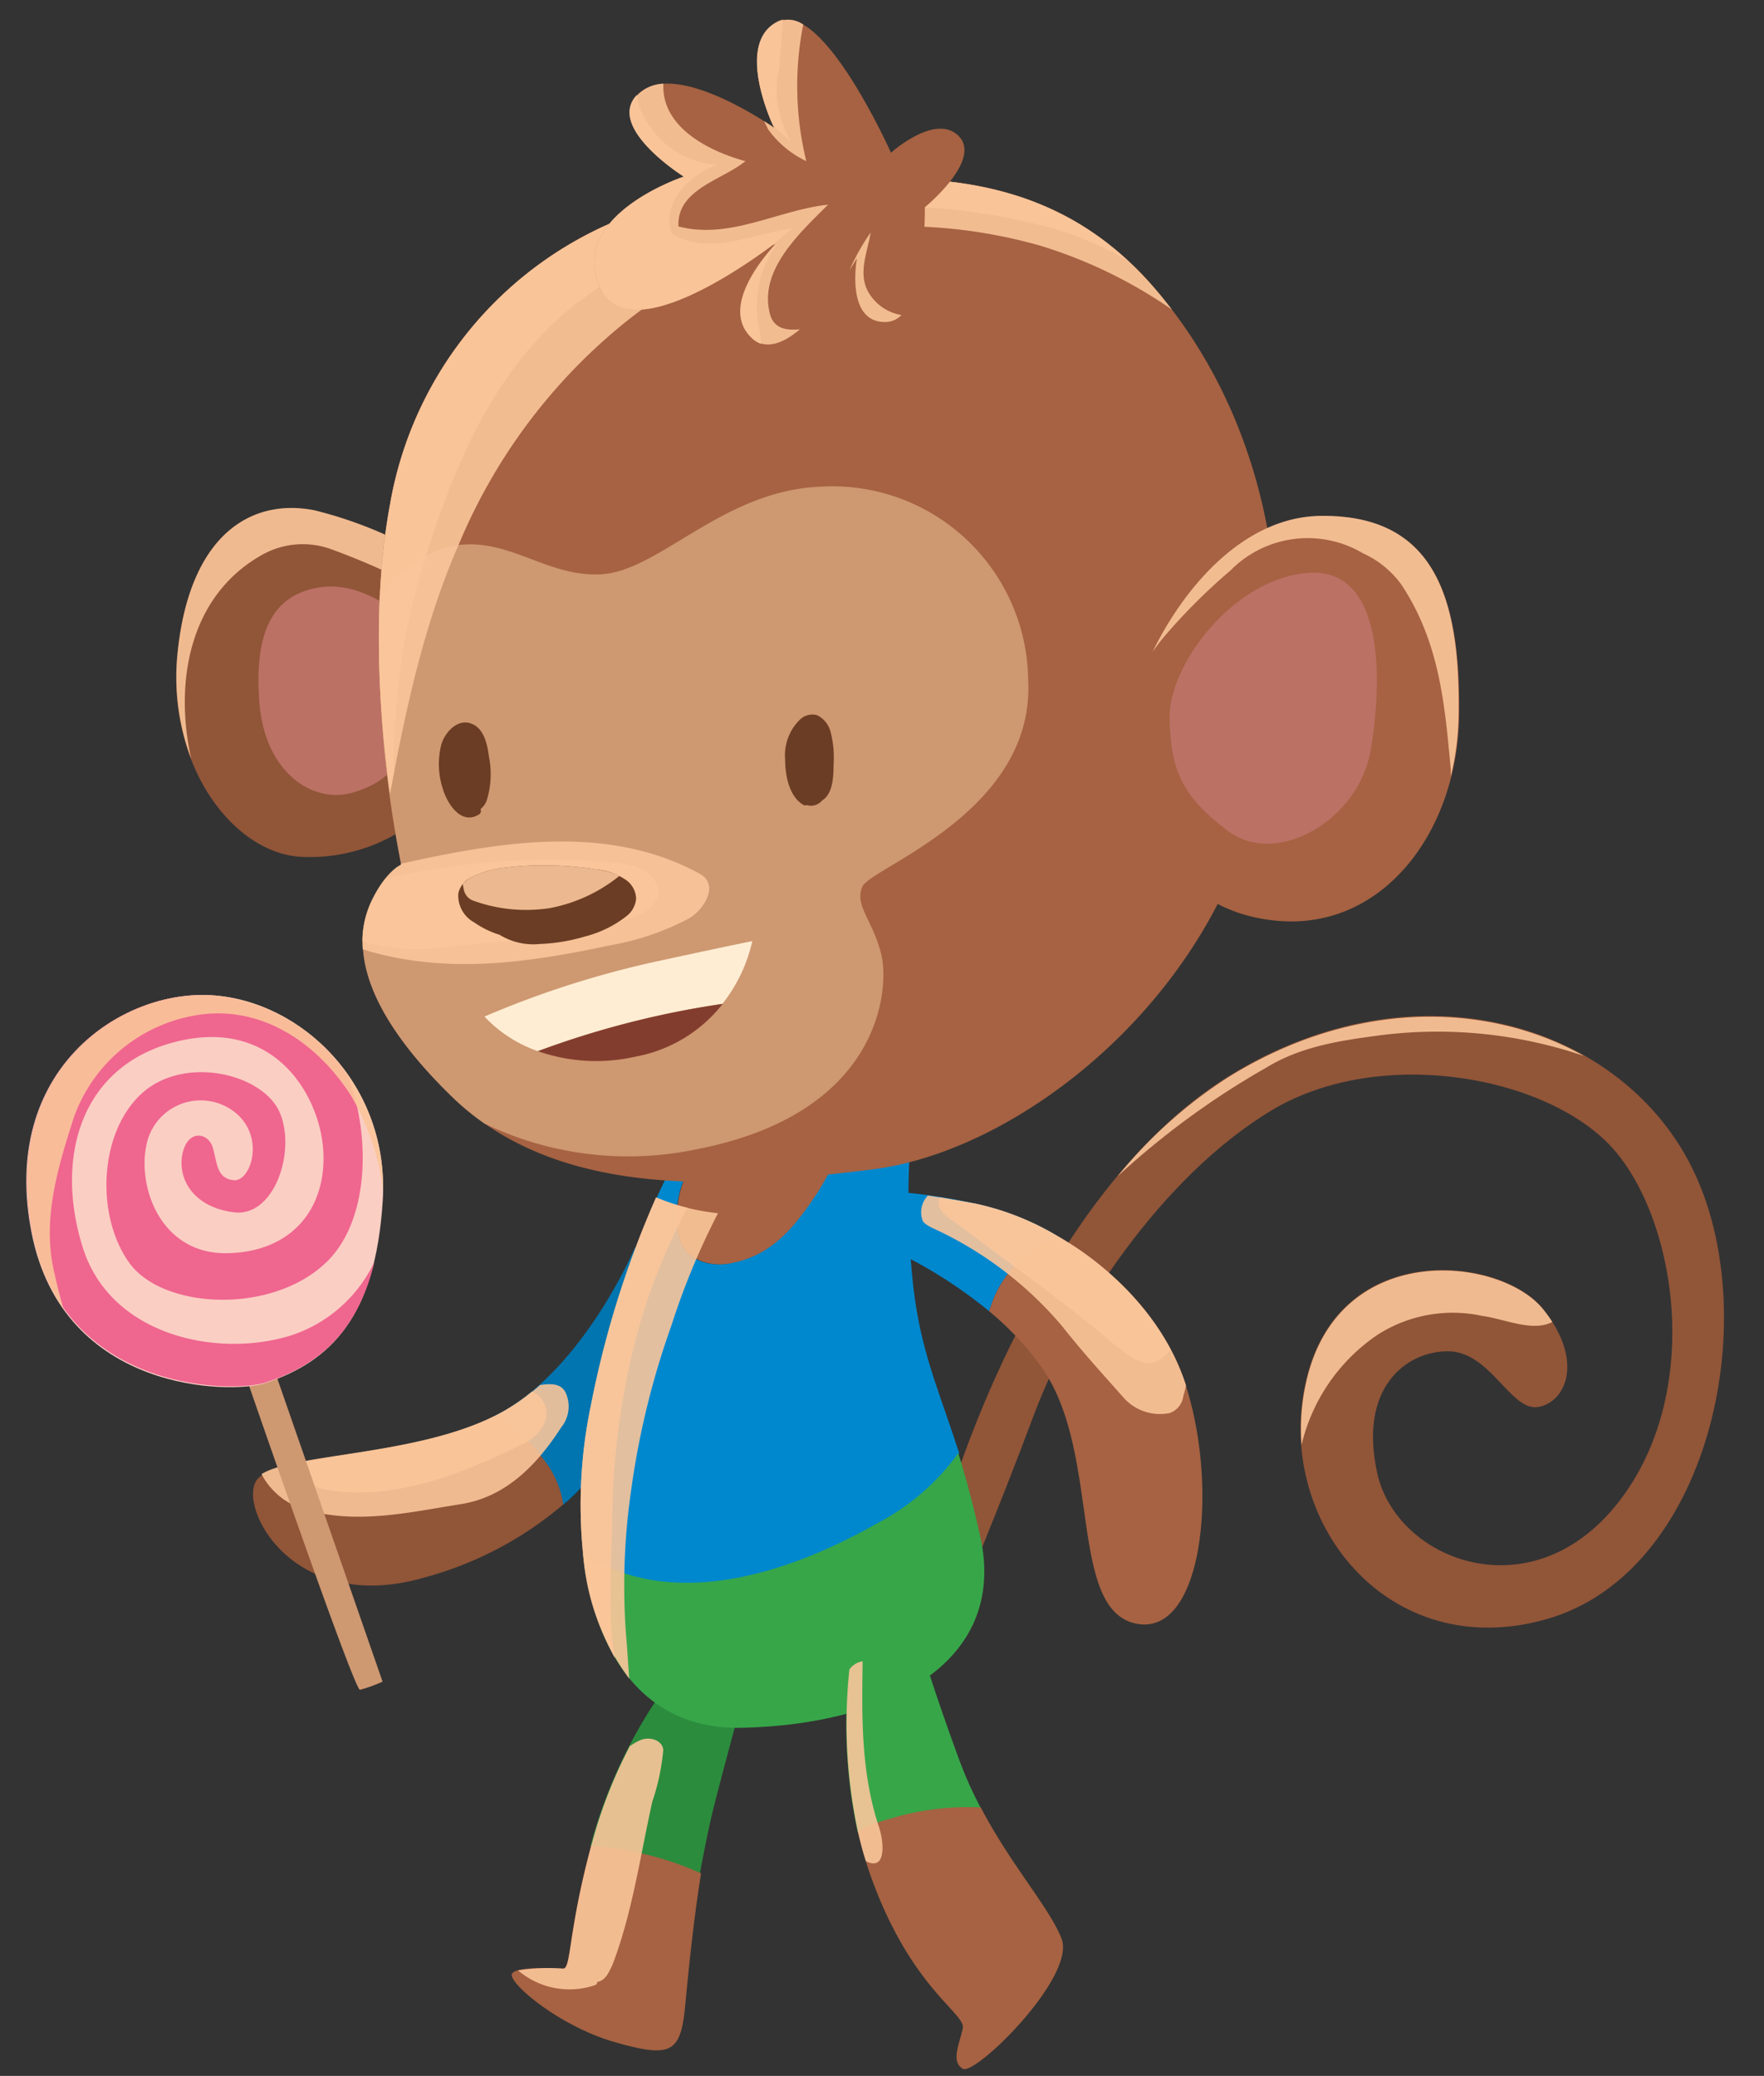 <svg xmlns="http://www.w3.org/2000/svg" viewBox="-1.85 -1.34 120.85 142.21"><rect x="-1.85" y="-1.34" width="120.85" height="142.21" fill="#333333" stroke="none"/><title>Depositphotos_126046816_01</title><g data-name="Layer 2"><g data-name="Layer 1" style="isolation:isolate"><path d="M63.29 101s6-20.49 19-28.59 27.29-3.54 32 6.71.84 27.29-10.15 30.45-18.81-6.89-16.48-16.48 13.32-8.38 16.21-4.75 1.49 6.43-.37 6.71-3.26-3.82-6.15-3.82-6.15 2.51-4.84 8.38 10.34 9.5 16.3 2.23 4.38-19 .09-24.21-16.11-7.45-23.66-2.89S71.58 88.65 69 95.54s-4.84 12.2-4.84 12.2z" fill="#915538"/><path d="M92.88 69.56A31.09 31.09 0 0 1 106.67 71c-6.59-3.71-15.75-3.9-24.38 1.46a32.18 32.18 0 0 0-7.58 6.79 55.54 55.54 0 0 1 10.17-7.44c2.47-1.51 5.2-1.88 8-2.25z" style="mix-blend-mode:overlay" fill="#fbc69a" opacity=".9"/><path d="M92.51 90.11a9.53 9.53 0 0 1 7.2-1.3c1.55.21 3.43 1.12 4.79.41a10.32 10.32 0 0 0-.61-.84C101 84.74 90 83.53 87.69 93.12a14.59 14.59 0 0 0-.37 4.52 12.61 12.61 0 0 1 5.19-7.53z" style="mix-blend-mode:overlay" fill="#fbc69a" opacity=".9"/><path d="M32.27 95.54l-.2.1a10.11 10.11 0 0 1 3.22 2.92 6.53 6.53 0 0 1 1.43 3.19 13.29 13.29 0 0 0 3.46-4.44c.74-1.77 1.49-13.23 1.49-13.23s-3.53 8.39-9.4 11.46z" fill="#0075b0"/><path d="M32.08 95.65c-5.88 3-15.18 2.53-16.38 4.46s2.61 9.22 11.55 6.61a24.45 24.45 0 0 0 9.49-5 6.53 6.53 0 0 0-1.43-3.19 10.11 10.11 0 0 0-3.23-2.88z" fill="#915538"/><path d="M19.11 102.09c3.48 1 7 .19 10.49-.37 3.1-.44 5.28-2.61 7-5.28a2.27 2.27 0 0 0 .27-2.44c-.33-.58-1-.56-1.72-.46a14.13 14.13 0 0 1-2.88 2l-.2.1c-5.42 2.73-13.74 2.58-16 4a4.24 4.24 0 0 0 .69 1 4.85 4.85 0 0 0 2.35 1.45z" style="mix-blend-mode:overlay" fill="#fbc69a" opacity=".9"/><path d="M33.89 97.62c1.06-.43 2.11-1.68 1.55-2.79a1.59 1.59 0 0 0-.85-.84 13.57 13.57 0 0 1-2.32 1.56l-.2.1c-4.78 2.41-11.81 2.57-14.92 3.59a8.46 8.46 0 0 0 3.85 1.55c4.63.56 8.92-1.24 12.89-3.17z" style="mix-blend-mode:overlay" fill="#fbc69a" opacity=".9"/><path d="M47.09 122.29c1.18-4.59 2.24-8.32 2.24-8.32l-5-.56a33.91 33.91 0 0 0-5.53 11l-.2.72a21.85 21.85 0 0 1 7.5 1.87c.3-1.63.62-3.24.99-4.71z" fill="#2b8c3d"/><path d="M38.64 125.12c-1.58 5.88-1.36 8.4-1.91 8.4s-3-.19-3.48.31 3.1 3.6 7 4.72 4.53.74 4.84-2.48c.21-2.19.54-5.65 1.09-9.08a21.85 21.85 0 0 0-7.54-1.87z" fill="#a66242"/><path d="M38.8 134.69s.31-.06.25-.25c.62-.12.81-.68 1.06-1.18 1.37-3.6 1.86-7.26 2.73-11.18a15.07 15.07 0 0 0 .75-3.54c-.06-.68-.93-.93-1.55-.68a4.07 4.07 0 0 0-.74.42 32.54 32.54 0 0 0-2.45 6.12l-.2.72c-1.58 5.88-1.36 8.4-1.91 8.4a13.71 13.71 0 0 0-3.1.12 5.42 5.42 0 0 0 5.16 1.05z" style="mix-blend-mode:overlay" fill="#fbc69a" opacity=".9"/><path d="M14.81 92.42c.06.19 7.58 22 8 22a9.83 9.83 0 0 0 1.55-.56l-7.7-22.17z" fill="#ce9871"/><path d="M16.3 93.42c-2.21.73-13.85.75-16-10.37s6.12-16.58 12.33-16.21S24.87 73 24.37 80.93s-3.54 11-8.07 12.49z" fill="#fbcec3"/><path d="M18.16 90.12c-5 1.61-12.42.1-14.34-6S3.62 71.62 10.3 70s9.78 3.73 10 7.51-2 6.89-6.53 7-6.17-4.38-5.61-7.3a3.79 3.79 0 0 1 6-2.42c2.23 1.68 1.18 4.84 0 4.72s-1.12-1.18-1.43-2.23-1.73-1.28-2.08.43.75 3.66 3.54 4 4.28-4.28 3.1-6.89-6.52-3.91-9.44-1.24S4.69 81.93 7 85.16s9.9 3.58 13.6-.12c2.88-2.89 2.93-8.61 1.4-12.65a12.61 12.61 0 0 0-9.41-5.54C6.42 66.47-1.77 71.93.34 83s13.75 11.09 16 10.37c3.63-1.19 6.3-3.42 7.47-8.29a9.63 9.63 0 0 1-5.65 5.04z" fill="#ef668f"/><path d="M12.63 66.84C6.42 66.47-1.77 71.93.34 83a13.29 13.29 0 0 0 2.16 5.33c-.21-.76-.42-1.53-.59-2.32-.93-3.73.19-7.33 1.3-10.8a10.75 10.75 0 0 1 8.38-7c4.47-.75 8.32 1.92 10.62 5.53a16.94 16.94 0 0 1 2.18 6.49c.13-7.51-5.72-13.03-11.76-13.39z" style="mix-blend-mode:overlay" fill="#fbc69a" opacity=".9"/><path d="M44.8 83.73c.5 1.3 2.17 1.8 3.66 1.43 2.61-.56 4.16-2.42 5.65-4.66a14.17 14.17 0 0 0 2-4.57L46 77.83a6.45 6.45 0 0 0-1.2 5.9z" fill="#a66242"/><path d="M60.68 86.42a54.7 54.7 0 0 1 0-11.36l-4.62.87a14.17 14.17 0 0 1-2 4.57c-1.49 2.24-3 4.1-5.65 4.66-1.49.37-3.17-.12-3.66-1.43a6.45 6.45 0 0 1 1.25-5.9l-1.57.3s-3.57 6.05-5.74 16.76a33.32 33.32 0 0 0-.54 10.25c6.19 4 14.11 1.34 20.18-2.1a15.85 15.85 0 0 0 5.53-4.83c-1.45-4.51-2.7-7.11-3.18-11.79z" fill="#0088cf"/><path d="M65.3 103.88c-.5-2.25-1-4.08-1.5-5.67a15.85 15.85 0 0 1-5.53 4.79c-6.06 3.44-14 6.06-20.18 2.1.78 6.78 4.13 12.11 10.94 11.92 10.07-.24 18.19-4.53 16.27-13.14z" fill="#37a649"/><path d="M38.64 94.89a33.32 33.32 0 0 0-.54 10.25 16.39 16.39 0 0 0 3.16 8.52c-.08-1-.13-2-.22-3a45.63 45.63 0 0 1 .37-10.06 55.93 55.93 0 0 1 2.73-11.11 49.8 49.8 0 0 1 3.2-7.72 14.83 14.83 0 0 1-4.24-1.08 66.92 66.92 0 0 0-4.46 14.2z" style="mix-blend-mode:overlay" fill="#fbc69a" opacity=".9"/><path d="M40.1 102.47a51 51 0 0 1 1.24-10.56 41.2 41.2 0 0 1 3.91-10.51 13.14 13.14 0 0 1-2.15-.71 66.92 66.92 0 0 0-4.46 14.21 33.32 33.32 0 0 0-.54 10.25 18.08 18.08 0 0 0 2.18 7.1c-.54-3.25-.22-6.54-.18-9.78z" style="mix-blend-mode:overlay" fill="#fbc69a" opacity=".9"/><path d="M65.34 122.51a26.89 26.89 0 0 1-1.47-3.28c-2.1-5.71-3-9-3-9l-4.39 1.64a35 35 0 0 0 .43 12.3 9.69 9.69 0 0 1 2.22-.86 18.13 18.13 0 0 1 6.21-.8z" fill="#37a649"/><path d="M70.88 131.48c-.79-2.08-3.44-5-5.54-9a18.13 18.13 0 0 0-6.2.77 9.69 9.69 0 0 0-2.22.86 26.33 26.33 0 0 0 .92 3.17c2.73 7.58 6.46 9.31 6.27 10.31s-.86 2.3 0 2.79 7.76-6.29 6.77-8.9z" fill="#a66242"/><path d="M58 126.31c.81 0 .68-1.55.37-2.48-1.24-3.73-1.18-7.57-1.12-11.36a1.32 1.32 0 0 0-.91.56 35.43 35.43 0 0 0 .59 11.12c.15.67.33 1.36.54 2a1 1 0 0 0 .53.16z" style="mix-blend-mode:overlay" fill="#fbc69a" opacity=".9"/><path d="M70.64 83.36A18.52 18.52 0 0 0 65 81.12a40 40 0 0 0-6.16-.87l-1 3.41a31.46 31.46 0 0 1 8.08 4.83 7.7 7.7 0 0 1 4.72-5.13z" fill="#0088cf"/><path d="M79.38 93.54c-1.48-4.6-5.11-8.06-8.74-10.18a7.7 7.7 0 0 0-4.72 5.13 20.36 20.36 0 0 1 3.62 3.88c4.07 5.82 1.77 16.44 6.37 17.5s5.77-9.18 3.47-16.33z" fill="#a66242"/><path d="M61.34 82.22c.06.25.44.43.68.56a25.49 25.49 0 0 1 8.88 6.71c1.37 1.74 2.73 3.23 4.22 4.91a3.33 3.33 0 0 0 3.17 1.06 1.42 1.42 0 0 0 .93-1.18c.07-.22.13-.45.18-.67v-.06c-1.48-4.6-5.11-8.06-8.74-10.18A18.52 18.52 0 0 0 65 81.12c-1.34-.25-2.42-.43-3.28-.56a1.65 1.65 0 0 0-.38 1.66z" style="mix-blend-mode:overlay" fill="#fbc69a" opacity=".9"/><path d="M63.94 82.66c3.6 2.73 7 5.09 10.37 7.95 1 .81 2.24 1.86 3.23 1.24a2.29 2.29 0 0 0 .79-.77 20.25 20.25 0 0 0-7.7-7.72A18.52 18.52 0 0 0 65 81.12c-1-.18-1.77-.32-2.48-.44-.39.86.66 1.45 1.42 1.98z" style="mix-blend-mode:overlay" fill="#fbc69a" opacity=".9"/><path d="M26.48 55a11.8 11.8 0 0 1-7.64 2.36c-4.66-.19-9.38-6.27-8.51-14.16s5-10.43 9.38-9.56a29.1 29.1 0 0 1 8.75 3.79z" fill="#915538"/><path d="M19.71 33.62c-4.35-.87-8.51 1.68-9.37 9.56a15.87 15.87 0 0 0 .91 7.46c-1.18-5.27-.13-11.28 5-14.05a5.7 5.7 0 0 1 4.41-.37 47.75 47.75 0 0 1 7.54 3.47l.26-2.28a29.1 29.1 0 0 0-8.75-3.79z" style="mix-blend-mode:overlay" fill="#fbc69a" opacity=".9"/><path d="M26.35 41.38c-.19-.06-3.08-3-6.32-2.48s-4.48 3.1-4.11 7.89 3.66 7 6.46 6.15 3.1-2.42 3.1-2.42z" fill="#bc7165"/><path d="M57.84 78.78c-8.93 1.08-21.09 2.42-28.73-5S22.81 62 23.77 60.15s1.89-2.24 1.89-2.24-2.9-13.32-.8-24.68A25.8 25.8 0 0 1 47.08 12c11.46-1.58 22.26-2.89 30.27 6.52s10.34 23.1 6.52 36.32-16.3 22.76-26.03 23.94z" fill="#a66242"/><path d="M45.83 77.4c12.7-2.44 13.26-11 12.7-13.34s-1.86-3.35-1.3-4.66 11.83-5.1 11.36-14.14A13.42 13.42 0 0 0 54.34 32c-6.7.28-11 5.77-15 6s-6.73-3-10.89-1.77a9.33 9.33 0 0 0-4.3 3.32 80.29 80.29 0 0 0 1.49 18.38s-.93.37-1.89 2.24-2.3 6.15 5.34 13.6a17.89 17.89 0 0 0 2.25 1.86 22.69 22.69 0 0 0 14.49 1.77z" fill="#ce9871"/><path d="M40.66 21c8.13-6.71 18.75-8.32 28.69-5.53a32.45 32.45 0 0 1 9.09 4.4q-.53-.69-1.09-1.35c-8-9.41-18.81-8.1-30.27-6.52a25.8 25.8 0 0 0-22.21 21.24c-1.31 7.06-.68 14.88 0 19.78 1.1-5.87 2.34-11.69 4.76-17.18A38.69 38.69 0 0 1 40.66 21z" style="mix-blend-mode:overlay" fill="#fbc69a" opacity=".9"/><path d="M40 63.41a18 18 0 0 0 5.4-1.86c1-.62 2-2.24.75-3-6.34-3.5-13.72-2.23-20.54-.72v.07s-.93.37-1.89 2.24a6.48 6.48 0 0 0-.72 3.54l.48.16c5.52 1.56 10.97.75 16.52-.43z" style="mix-blend-mode:overlay" fill="#fbc69a" opacity=".9"/><path d="M26.69 38.88c.43-1.49.87-2.86 1.37-4.35 2.24-6.46 5.4-12.67 11.55-16.45a30.76 30.76 0 0 1 7.14-3.23A37.78 37.78 0 0 1 55.31 13a41 41 0 0 1 13.47.93 22.34 22.34 0 0 1 6.64 2.6c-7.78-7.2-17.79-6-28.35-4.51a25.8 25.8 0 0 0-22.2 21.22c-1.31 7.06-.68 14.88 0 19.78l.27-1.43a48.48 48.48 0 0 1 1.55-12.71z" style="mix-blend-mode:overlay" fill="#fbc69a" opacity=".9"/><path d="M28.74 63.53c4.47-.56 8.82-.43 13-2.11.87-.31 1.8-1.12 1.43-2.11-.68-1.61-2.86-1.55-4.41-1.68a49.12 49.12 0 0 0-14.22 1.24 7.77 7.77 0 0 0-.81 1.28 6.47 6.47 0 0 0-.75 3 13.24 13.24 0 0 0 5.76.38z" style="mix-blend-mode:overlay" fill="#fbc69a" opacity=".9"/><path d="M75.77 47.58c.08-3 5.06-13.44 12.82-13.56s9.62 5.46 9.53 13.56-5.26 14.81-12.46 14.16-10.08-6.8-9.89-14.16z" fill="#a66242"/><path d="M88.59 34c-5.43.09-9.5 5.22-11.48 9.33a11.59 11.59 0 0 1 .75-1 40.15 40.15 0 0 1 4.59-4.59 7.42 7.42 0 0 1 9.07-1.18 6.66 6.66 0 0 1 2.61 2.11c2.67 4 3 8.32 3.41 12.67v.51a18.46 18.46 0 0 0 .53-4.23c.14-8.14-1.72-13.73-9.48-13.62z" style="mix-blend-mode:overlay" fill="#fbc69a" opacity=".9"/><path d="M78.28 47.9c-.11-3.71 4.47-9.72 9.59-10s5 7.34 4.19 12.14-6.43 8.06-9.78 5.55-3.91-4.39-4-7.69z" fill="#bc7165"/><path d="M51.64 15s-4.56 4.38-2 6.8 7.17-5.5 7.17-5.5-.84 4.47 2 4.38 2.7-7.82 2.7-7.82S65.43 9.65 63.85 8s-4.66 1.12-4.66 1.12S54.53-1.34 51.46.15s-.28 7.26-.28 7.26S44.57 2.75 42 5s3 5.76 3 5.76-7.92 2.61-5.77 7.54S51.64 15 51.64 15z" fill="#a66242"/><path d="M54.88 12.68c-3.42.37-6.77 2.42-10.25 1.49-.12-2.55 3-3.17 4.59-4.47-2.58-.7-5.78-2.37-5.62-5.31A2.69 2.69 0 0 0 42 5c-2.65 2.22 3 5.76 3 5.76s-7.92 2.61-5.77 7.54S51.64 15 51.64 15s-4.56 4.38-2 6.8c.95.88 2.16.39 3.31-.58-.85.07-1.66 0-2-.88-.95-3.06 1.94-5.67 3.93-7.66z" style="mix-blend-mode:overlay" fill="#fbc69a" opacity=".9"/><path d="M52.46 14.3c-2.67.37-5.77 1.92-8.26.37-.81-2.11 1.24-4.1 3.1-4.72a6.11 6.11 0 0 1-5.4-4.16 2.88 2.88 0 0 1-.12-.63C39.63 7.4 45 10.76 45 10.76s-7.92 2.61-5.77 7.54c2 4.72 11.51-2.57 12.33-3.21a5.25 5.25 0 0 1 .9-.79z" style="mix-blend-mode:overlay" fill="#fbc69a" opacity=".9"/><path d="M51.53 15.17c-.7.71-4.19 4.49-1.84 6.68a1.73 1.73 0 0 0 .6.37 8 8 0 0 0-.13-1.09 7.22 7.22 0 0 1 1.37-5.96z" style="mix-blend-mode:overlay" fill="#fbc69a" opacity=".9"/><path d="M57.86 19c-1.06-1.37-.31-2.92-.06-4.41a14.27 14.27 0 0 0-1.44 2.56c.32-.49.5-.81.5-.81s-.84 4.47 2 4.38a1.54 1.54 0 0 0 1.05-.48A3.2 3.2 0 0 1 57.86 19z" style="mix-blend-mode:overlay" fill="#fbc69a" opacity=".9"/><path d="M53.39 9.7a21.63 21.63 0 0 1-.21-9.36 1.78 1.78 0 0 0-1.72-.19c-3.07 1.49-.28 7.26-.28 7.26s-.25-.18-.68-.45l.28.57a6.82 6.82 0 0 0 2.61 2.17z" style="mix-blend-mode:overlay" fill="#fbc69a" opacity=".9"/><path d="M52.33 8.34a7 7 0 0 1-.81-5c.09-1.11.19-2.23.28-3.34a1.44 1.44 0 0 0-.35.12c-2.74 1.33-.82 6.06-.37 7.07a12.69 12.69 0 0 0 1.25 1.15z" style="mix-blend-mode:overlay" fill="#fbc69a" opacity=".9"/><path d="M49.69 63.13s-2.33.47-7 1.49a65.36 65.36 0 0 0-11.35 3.68A9.13 9.13 0 0 0 35 70.67a62.2 62.2 0 0 1 12.64-3.24 10.67 10.67 0 0 0 2.05-4.3z" fill="#ffedd3"/><path d="M35 70.67a12.1 12.1 0 0 0 6.66.38 9.85 9.85 0 0 0 6-3.62A62.2 62.2 0 0 0 35 70.67z" fill="#833d2e"/><path d="M31.65 50.51c-.11-.83-.33-2-1.27-2.3s-1.77.66-2 1.47a5.48 5.48 0 0 0 .1 3c.3 1 1.24 2.55 2.49 1.77a.28.28 0 0 0 .1-.36 1.4 1.4 0 0 0 .42-.58 6.07 6.07 0 0 0 .16-3z" fill="#6b3d24"/><path d="M55.07 48.87a1.76 1.76 0 0 0-.93-1.21 1.21 1.21 0 0 0-1.2.31 3.41 3.41 0 0 0-1 2.73c0 1.05.26 2.54 1.27 3.11a.22.22 0 0 0 .2 0 1 1 0 0 0 1.07-.32c.75-.46.77-1.69.78-2.46a7.08 7.08 0 0 0-.19-2.16z" fill="#6b3d24"/><path d="M40.94 58.88a4.28 4.28 0 0 0-1.94-.66 22 22 0 0 0-3-.27 19.85 19.85 0 0 0-3.13.14 6.55 6.55 0 0 0-2.49.7 1.63 1.63 0 0 0-.83 1.06 2.09 2.09 0 0 0 1.09 2 6.24 6.24 0 0 0 1.74.85 4.41 4.41 0 0 0 2.74.63 12.53 12.53 0 0 0 3.12-.52 7.67 7.67 0 0 0 2.87-1.42 1.71 1.71 0 0 0 .62-1.16 1.63 1.63 0 0 0-.79-1.35z" fill="#6b3d24"/><path d="M30.6 60.37a10.66 10.66 0 0 0 5.22.5 10.76 10.76 0 0 0 4.77-2.21 5.39 5.39 0 0 0-1.59-.44 22 22 0 0 0-3-.27 19.85 19.85 0 0 0-3.13.14 6.55 6.55 0 0 0-2.49.7 2.09 2.09 0 0 0-.52.43 2.61 2.61 0 0 0 .07.4 1 1 0 0 0 .67.75z" style="mix-blend-mode:overlay" fill="#fbc69a" opacity=".9"/></g></g></svg>